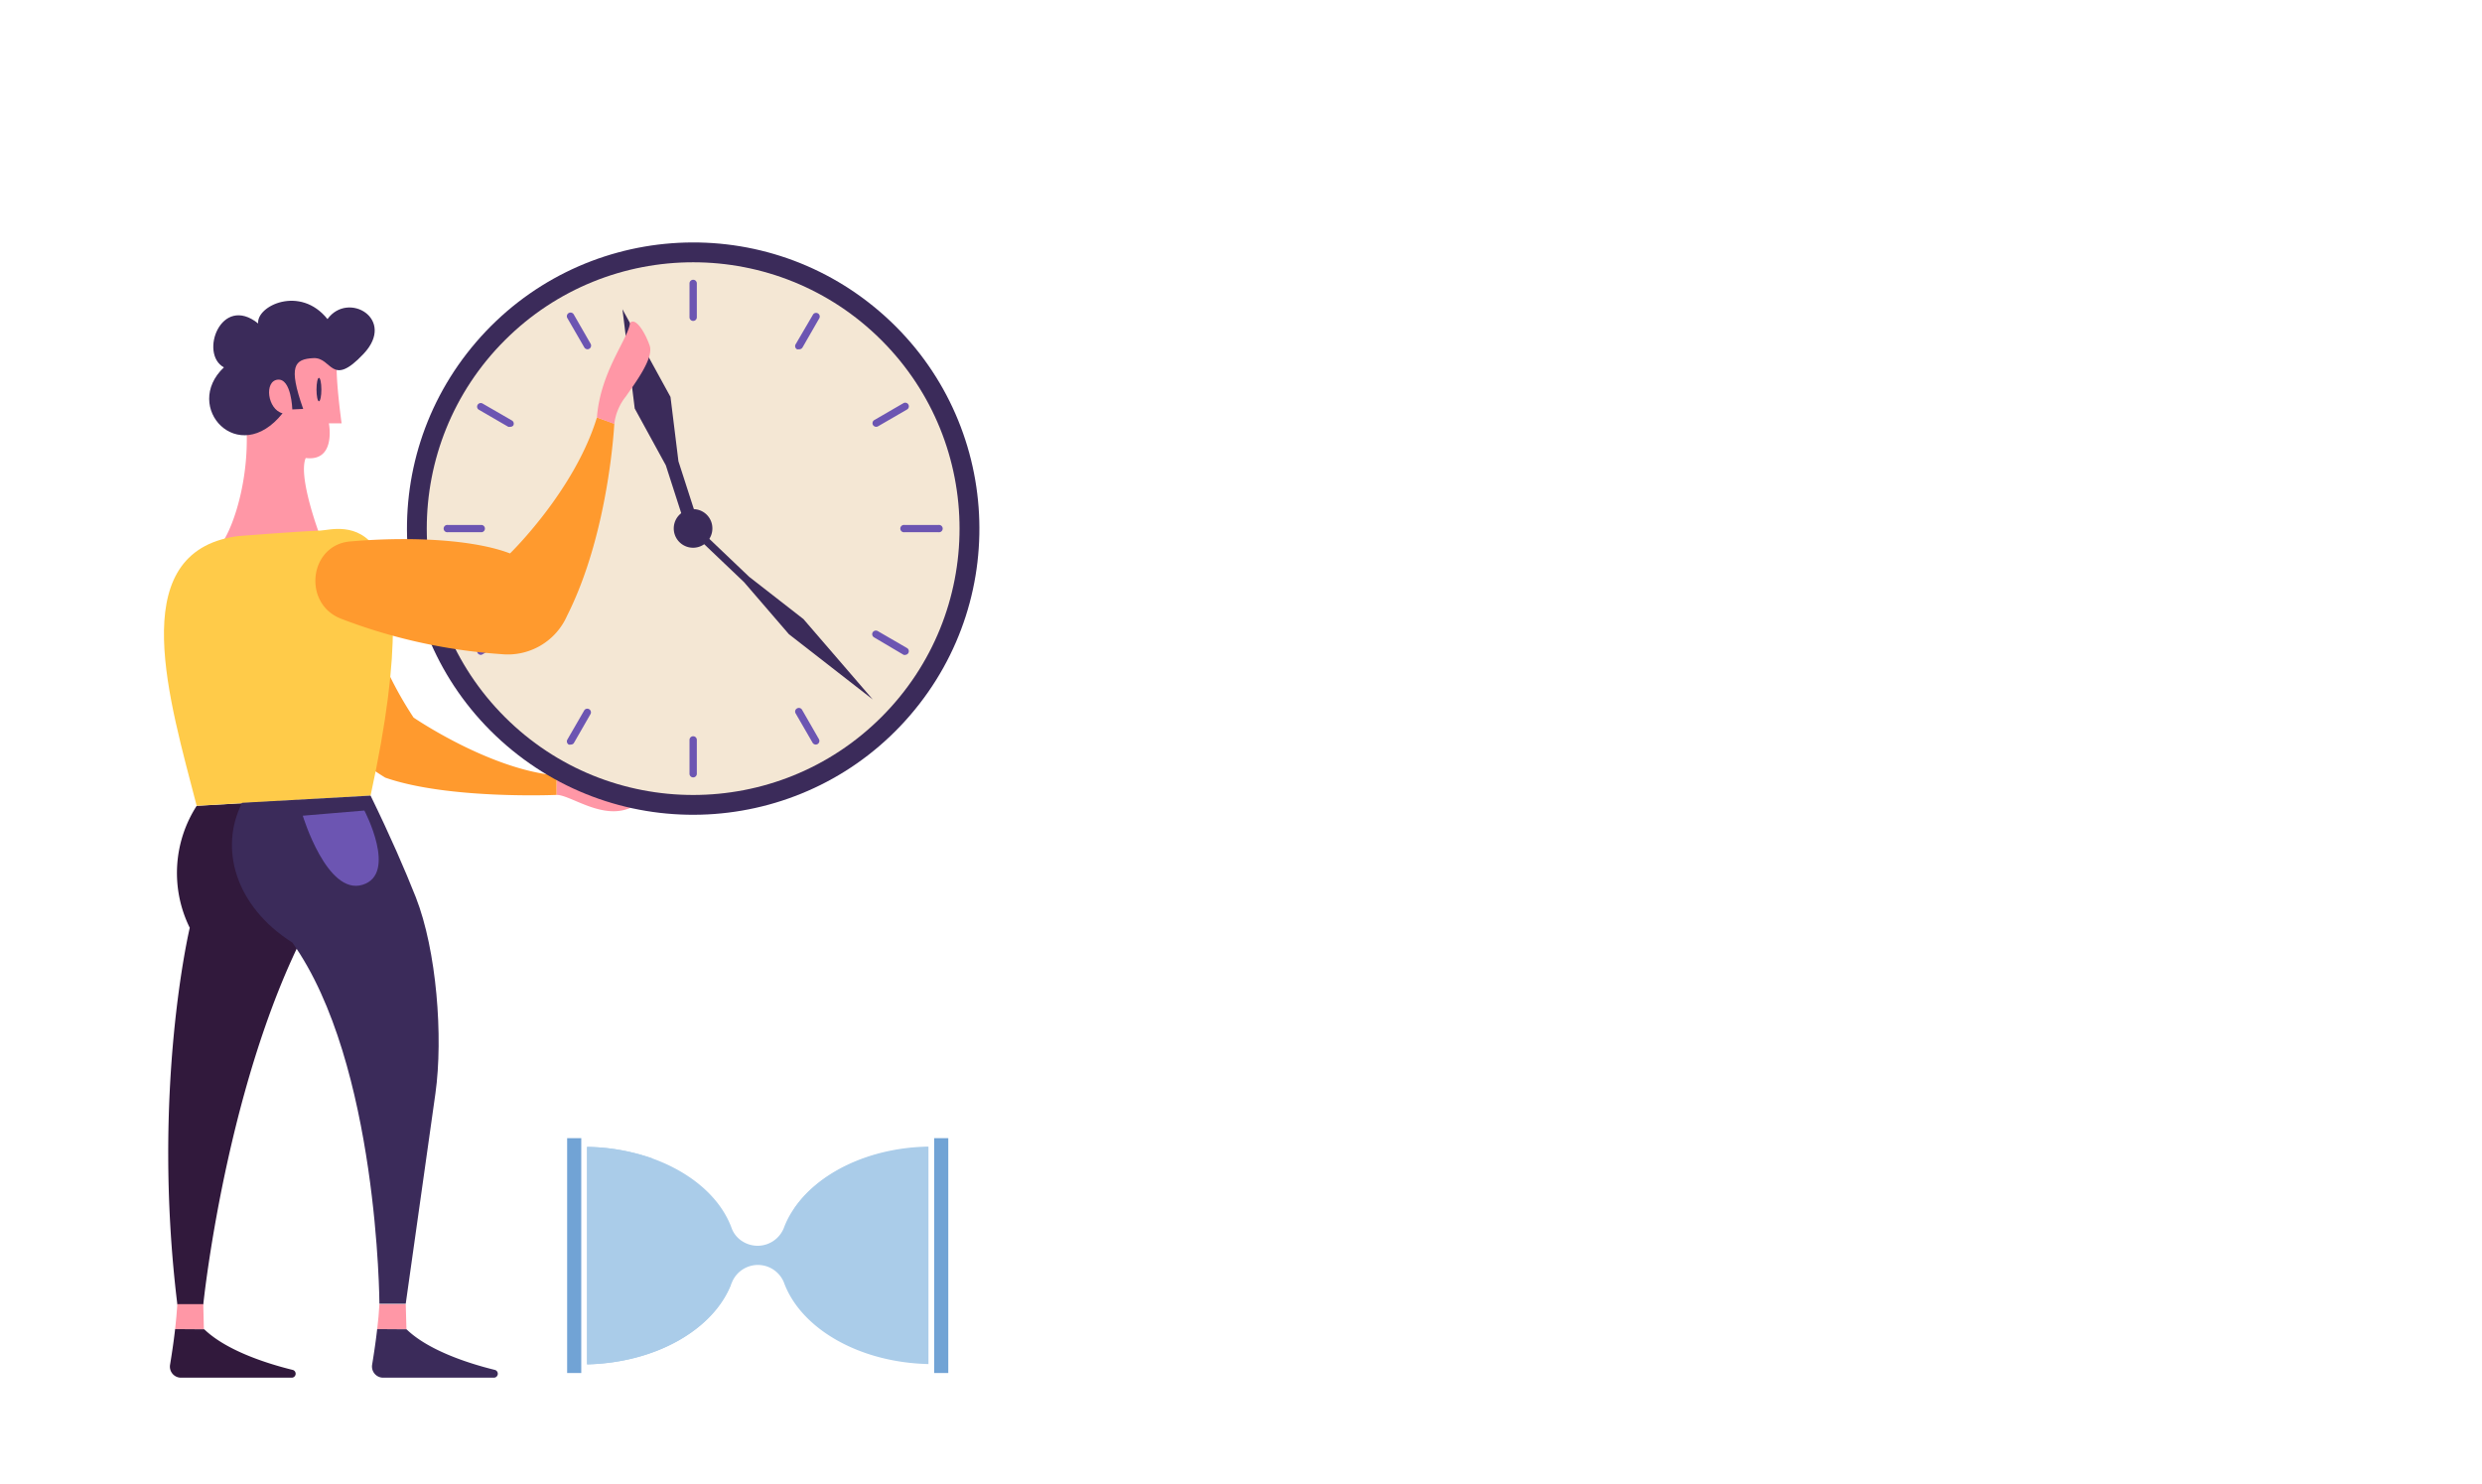 <svg xmlns="http://www.w3.org/2000/svg" viewBox="0 0 244.2 146.05"><defs><style>.cls-1{isolation:isolate;}.cls-2{fill:#ff9a2e;}.cls-3{fill:#ff97a6;}.cls-4{fill:#71a3d5;}.cls-5,.cls-6{fill:#aacce9;}.cls-6{mix-blend-mode:multiply;}.cls-7{fill:#3b2b5a;}.cls-8{fill:#f4e7d4;}.cls-9{fill:#6c55b2;}.cls-10{fill:#31193c;}.cls-11{fill:#ffcb49;}.cls-12{fill:none;}</style></defs><g class="cls-1"><g id="Capa_2" data-name="Capa 2"><g id="Layer_1" data-name="Layer 1"><path class="cls-2" d="M37.26,64.08a37.06,37.06,0,0,0,3.43,6.53s7.47,5.12,14.08,5.7v1.91s-10.67.47-16.87-1.7c-7.06-4.37-8.11-8.79-8.11-8.79Z"/><path class="cls-3" d="M54.77,78.22c1.52,0,5.21,3.09,8.17.71.75-.68-1.49-1-2.71-.93a3.23,3.23,0,0,1-2.43-.67,5,5,0,0,0-3-1Z"/><rect class="cls-4" x="81.04" y="122.86" width="23.11" height="1.39" transform="translate(216.16 30.96) rotate(90)"/><rect class="cls-4" x="44.94" y="122.86" width="23.11" height="1.39" transform="translate(180.05 67.06) rotate(90)"/><path class="cls-5" d="M57.76,134.26v-21.4A20.25,20.25,0,0,1,64.2,114c3.82,1.38,6.69,3.86,7.78,6.84a2.58,2.58,0,0,0,1,1.27,2.78,2.78,0,0,0,4.14-1.27,8.42,8.42,0,0,1,1-1.91c2.37-3.51,7.36-6,13.23-6.1v21.4c-6.88-.16-12.56-3.52-14.21-8a2.76,2.76,0,0,0-5.14,0,1.67,1.67,0,0,0-.08.2C70.15,130.84,64.53,134.1,57.76,134.26Z"/><path class="cls-6" d="M57.76,134.26v-21.4A20.25,20.25,0,0,1,64.2,114a7.52,7.52,0,0,0,7.7,12.42C70.15,130.84,64.53,134.1,57.76,134.26Z"/><path class="cls-6" d="M82.78,125.41A9.08,9.08,0,0,1,78.1,119c2.37-3.51,7.36-6,13.23-6.1V125.4A9,9,0,0,1,82.78,125.41Z"/><circle class="cls-7" cx="68.2" cy="52.02" r="28.16" transform="translate(-15.71 69.8) rotate(-49.3)"/><circle class="cls-8" cx="68.2" cy="52.02" r="26.21" transform="translate(-16.81 63.46) rotate(-45)"/><path class="cls-7" d="M70.09,52a1.9,1.9,0,1,1-1.89-1.9A1.89,1.89,0,0,1,70.09,52Z"/><polygon class="cls-7" points="65.97 39.06 61.24 30.43 62.45 40.2 65.51 45.79 67.58 52.22 68.2 52.02 68.82 51.81 66.75 45.39 65.97 39.06"/><polygon class="cls-7" points="77.62 62.41 85.87 68.83 79.05 60.92 73.71 56.76 68.45 51.75 68.2 52.02 67.95 52.28 73.2 57.28 77.62 62.41"/><path d="M92.32,52.13H89a.11.11,0,0,1-.12-.11A.12.12,0,0,1,89,51.9h3.33a.12.12,0,0,1,.12.12A.11.11,0,0,1,92.32,52.13Z"/><path d="M47.41,52.13H44.07A.12.12,0,0,1,44,52a.12.12,0,0,1,.12-.12h3.34a.12.12,0,0,1,.12.12A.12.12,0,0,1,47.41,52.13Z"/><path class="cls-9" d="M68.2,31.58a.36.36,0,0,1-.36-.36V27.89a.36.36,0,1,1,.72,0v3.33A.36.36,0,0,1,68.2,31.58Z"/><path class="cls-9" d="M68.2,76.5a.36.36,0,0,1-.36-.36V72.81a.36.36,0,1,1,.72,0v3.33A.36.36,0,0,1,68.2,76.5Z"/><path class="cls-9" d="M57.8,34.37a.38.38,0,0,1-.31-.18L55.82,31.3a.36.36,0,0,1,.63-.36l1.66,2.89a.36.36,0,0,1-.13.49A.37.37,0,0,1,57.8,34.37Z"/><path class="cls-9" d="M80.26,73.27a.38.38,0,0,1-.31-.18L78.28,70.2a.35.35,0,0,1,.14-.49.36.36,0,0,1,.49.13l1.66,2.89a.36.36,0,0,1-.13.49A.41.41,0,0,1,80.26,73.27Z"/><path class="cls-9" d="M50.19,42a.41.41,0,0,1-.18,0l-2.88-1.67a.35.35,0,0,1-.14-.49.36.36,0,0,1,.49-.13l2.89,1.67a.36.36,0,0,1,.13.49A.38.38,0,0,1,50.19,42Z"/><path class="cls-9" d="M89.09,64.44a.41.41,0,0,1-.18,0L86,62.72a.36.36,0,0,1-.14-.49.37.37,0,0,1,.5-.13l2.88,1.67a.36.36,0,0,1,.13.49A.37.37,0,0,1,89.09,64.44Z"/><path class="cls-9" d="M92.32,52.37H89a.36.36,0,1,1,0-.71h3.33a.36.36,0,1,1,0,.71Z"/><path class="cls-9" d="M47.41,52.37H44.07a.36.36,0,1,1,0-.71h3.34a.36.36,0,0,1,0,.71Z"/><path class="cls-9" d="M78.59,34.37a.34.34,0,0,1-.17,0,.35.35,0,0,1-.14-.49L80,30.94a.36.36,0,0,1,.62.36l-1.66,2.89A.38.38,0,0,1,78.59,34.37Z"/><path class="cls-9" d="M56.14,73.27a.37.37,0,0,1-.18,0,.36.36,0,0,1-.14-.49l1.67-2.89a.36.36,0,0,1,.62.36l-1.66,2.89A.38.38,0,0,1,56.14,73.27Z"/><path class="cls-9" d="M86.21,42a.38.38,0,0,1-.32-.18.36.36,0,0,1,.14-.49l2.88-1.67a.36.36,0,0,1,.36.62l-2.88,1.67A.41.41,0,0,1,86.21,42Z"/><path class="cls-9" d="M47.31,64.44a.38.38,0,0,1-.32-.18.35.35,0,0,1,.14-.49L50,62.1a.36.36,0,1,1,.36.62l-2.89,1.67A.34.34,0,0,1,47.31,64.44Z"/><path class="cls-10" d="M19.35,79.3a12.2,12.2,0,0,0-.68,12s-3.8,15.93-1.22,37.07H20S22.55,103.41,32,88.16l-4.58-9.33Z"/><path class="cls-3" d="M33.19,35.27c-.28,1.37.42,6.39.42,6.39l-1.25,0s.74,3.79-2.28,3.41c-.79,1.81,1.35,7.5,1.35,7.5a23.88,23.88,0,0,1-9.68,1c1.4-1.92,3.08-7.46,2.36-13.07l.73-3.65,5.92-3Z"/><path class="cls-11" d="M36.46,78.29l-17.11,1c-2.68-10.36-7-24.4,3.34-26.42.24-.05.51-.08.78-.12,0,0,6-.47,8.05-.54C33.22,52.15,42.92,48.59,36.46,78.29Z"/><path class="cls-2" d="M49.33,64.37a54.15,54.15,0,0,1-15.81-3.5c-3.78-1.5-3.09-7.25.94-7.59,6.29-.54,12.35-.12,15.72,1.18,0,0,6.34-6.15,8.55-13.38l1.71.61S59.93,52.4,55.79,60.6A6.37,6.37,0,0,1,49.33,64.37Z"/><path class="cls-3" d="M17.23,130.81c.09-.84.17-1.69.22-2.48H20l.06,2.48Z"/><path class="cls-10" d="M20.1,130.81c2.07,2,5.86,3.3,8.72,4a.39.39,0,0,1-.1.76H17.81a1.09,1.09,0,0,1-1.08-1.26c.15-.91.35-2.19.5-3.52Z"/><path class="cls-3" d="M37.11,130.81c.1-.84.18-1.69.22-2.48h2.59l.07,2.48Z"/><path class="cls-7" d="M40,130.81c2.06,2,5.85,3.3,8.71,4a.39.39,0,0,1-.1.76H37.69a1.1,1.1,0,0,1-1.08-1.26c.15-.91.35-2.19.5-3.52Z"/><path class="cls-7" d="M29.83,40.24c-1.49-4.23-.87-4.9,1-5s1.73,3,4.95-.43-1.54-6.2-3.56-3.41c-2.69-3.37-7-1.3-6.82.43-3.66-2.93-5.82,3-3.37,4.32-4.13,3.9,1.44,9.95,5.77,4.52-1.49-.38-1.83-3.17-.48-3.31s1.44,2.93,1.44,2.93Z"/><path class="cls-7" d="M36.46,78.29c1.93,3.95,3.38,7.3,4.45,10,2.05,5.23,2.71,13.74,1.93,19.31l-2.92,20.69H37.33s-.1-23.61-8.56-35.53C23.1,89.15,21.56,83.44,23.82,79Z"/><path class="cls-9" d="M29.79,80.27l6.06-.51s3.3,6.25-.19,7.31S29.79,80.27,29.79,80.27Z"/><path class="cls-3" d="M58.73,41.08c.35-4.57,3.14-7.82,3.25-9.3.56-.62,1.52,1,1.94,2.23s-1.41,3.65-2.34,5a5.33,5.33,0,0,0-1.14,2.71Z"/><path class="cls-7" d="M31.62,38.33c0,.64-.11,1.16-.24,1.16s-.24-.52-.24-1.16.11-1.15.24-1.15S31.62,37.69,31.62,38.33Z"/><rect class="cls-12" width="244.2" height="146.05"/></g></g></g></svg>